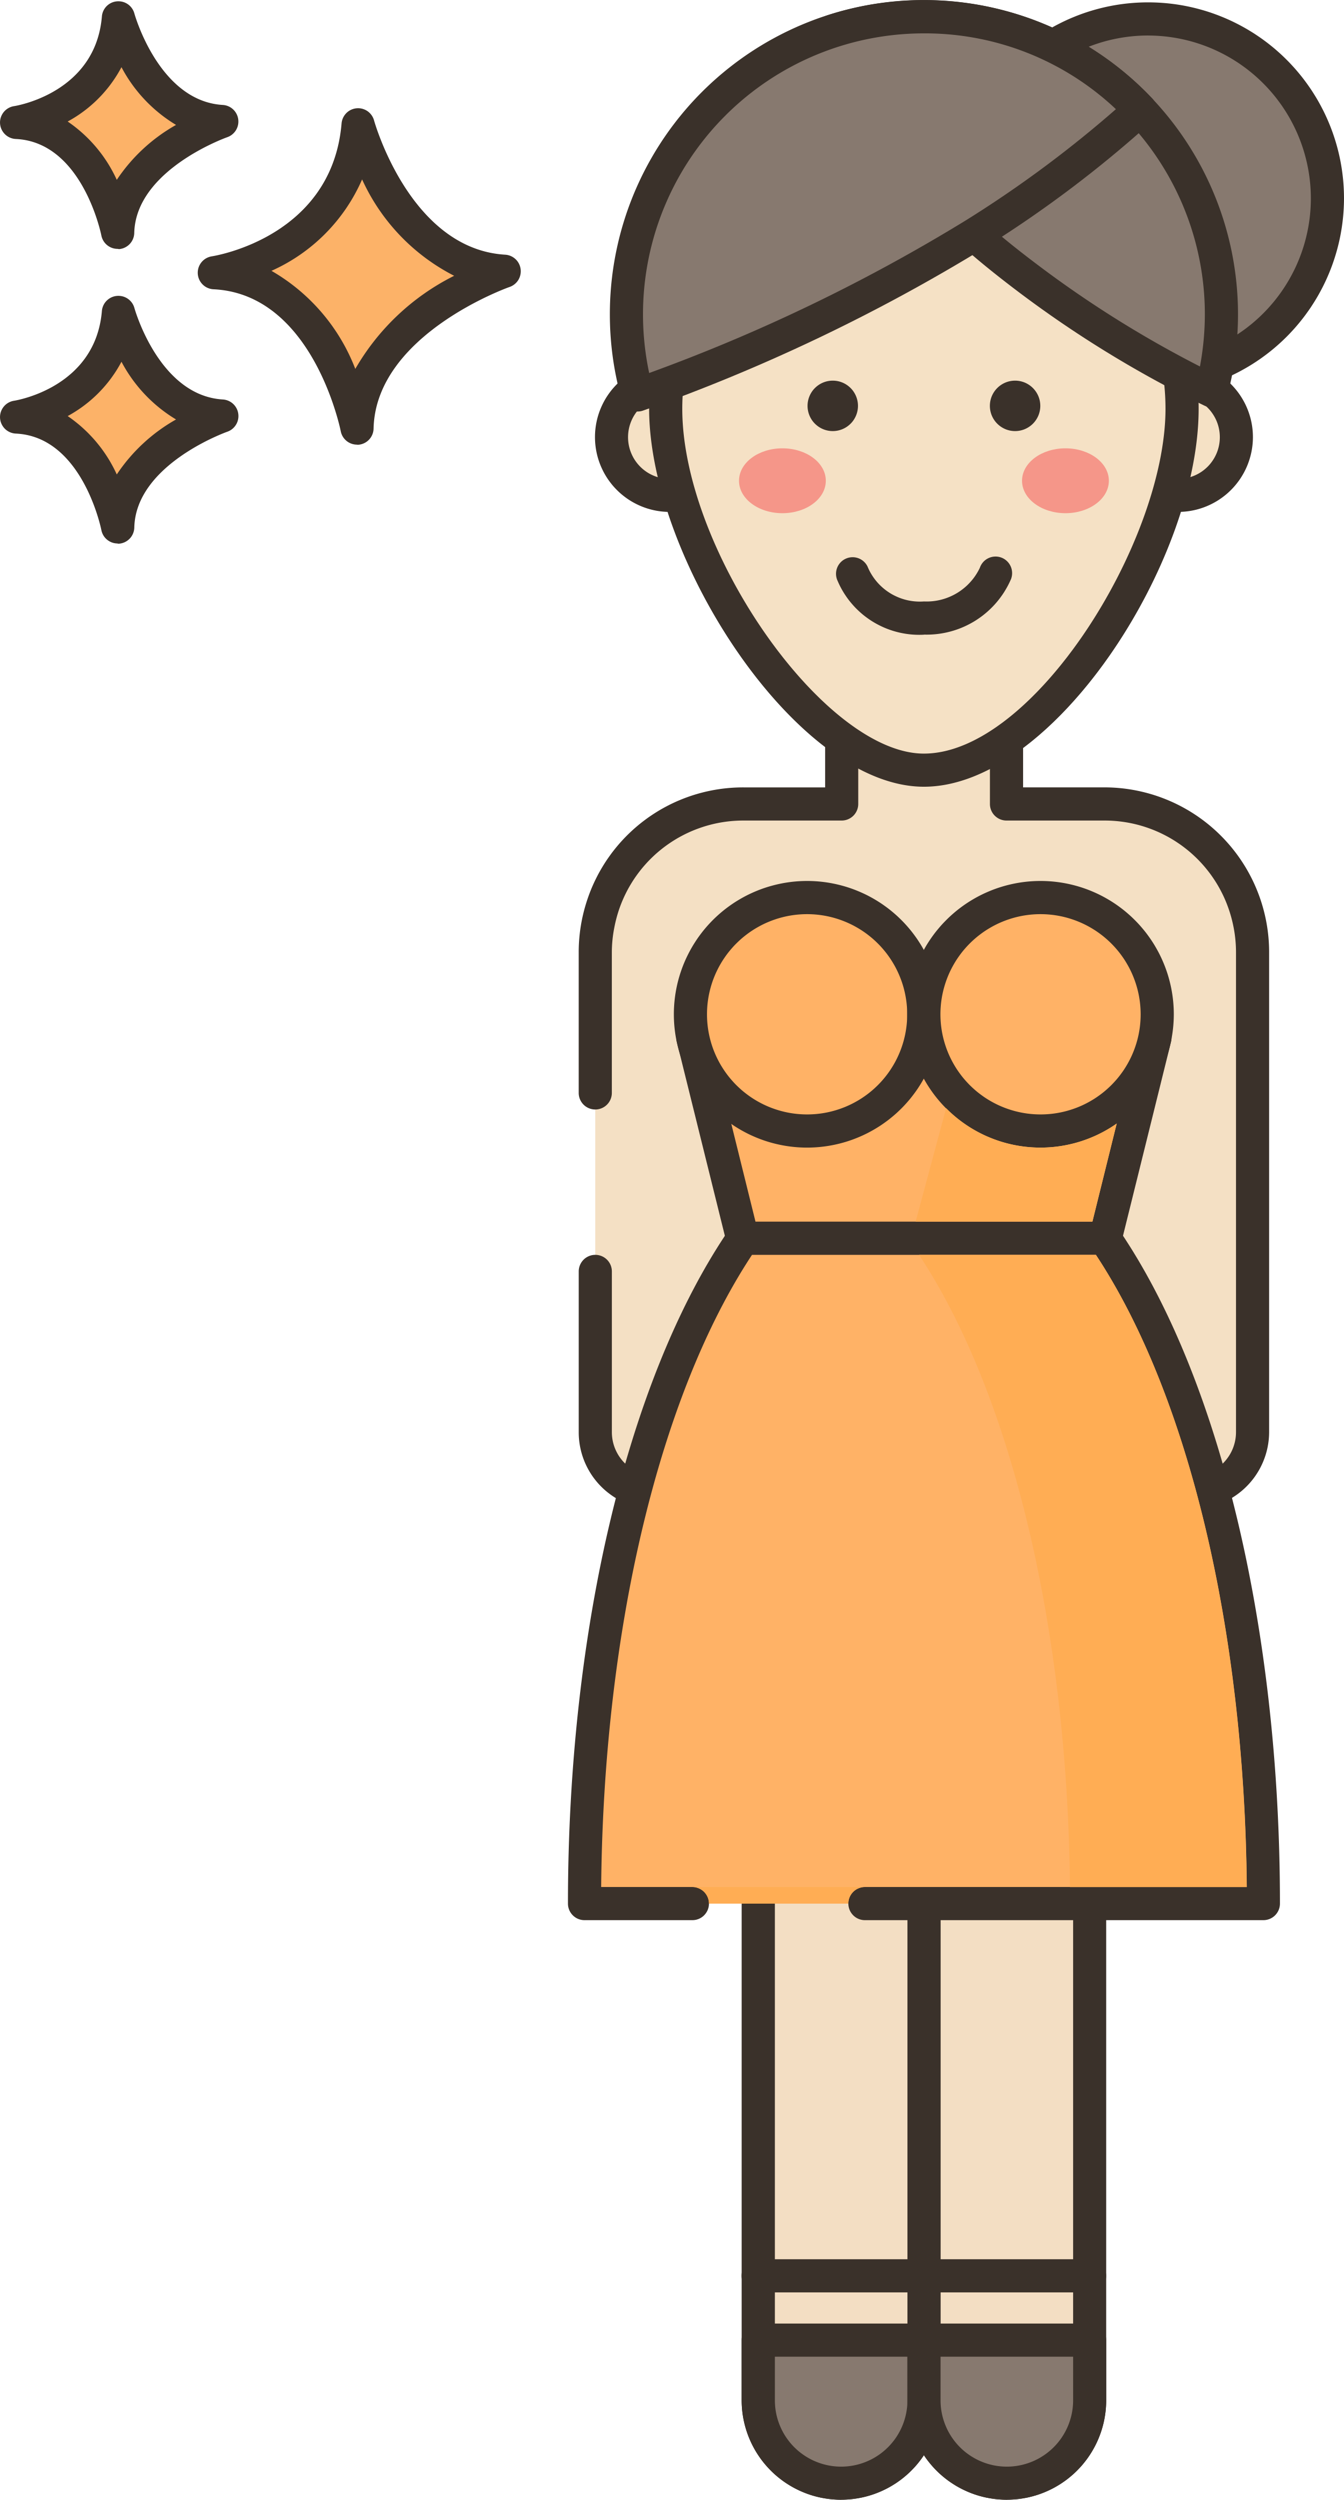 <svg xmlns="http://www.w3.org/2000/svg" width="54.747" height="101.797" viewBox="0 0 54.747 101.797">
  <g id="Grupo_55589" data-name="Grupo 55589" transform="translate(279.799 375.547)">
    <path id="Trazado_105290" data-name="Trazado 105290" d="M-265.212-370.468s1.534,5.7,5.951,5.96c0,0-5.9,2.037-6,6.391,0,0-1.16-6.108-5.816-6.327,0,0,5.423-.821,5.861-6.024Z" fill="#fcb268"/>
    <path id="Trazado_105291" data-name="Trazado 105291" d="M-265.257-357.44a.674.674,0,0,1-.662-.547c-.012-.056-1.123-5.588-5.185-5.78a.675.675,0,0,1-.639-.709.676.676,0,0,1,.57-.632c.2-.031,4.9-.818,5.288-5.415a.676.676,0,0,1,.73-.615.676.676,0,0,1,.594.5c.016.052,1.468,5.231,5.34,5.463a.675.675,0,0,1,.634.714.674.674,0,0,1-.454.6c-.054.018-5.453,1.939-5.541,5.769a.672.672,0,0,1-.617.656h-.058Zm-3.484-7.078a7.869,7.869,0,0,1,3.415,3.994,9.6,9.6,0,0,1,4.027-3.792,8.235,8.235,0,0,1-3.75-3.925,7.247,7.247,0,0,1-3.692,3.723Z" fill="#3a312a"/>
    <path id="Trazado_105292" data-name="Trazado 105292" d="M-274.976-362.826s1.085,4.028,4.208,4.216c0,0-4.17,1.44-4.24,4.52,0,0-.82-4.32-4.113-4.475C-279.121-358.565-275.286-359.147-274.976-362.826Z" fill="#fcb268"/>
    <path id="Trazado_105293" data-name="Trazado 105293" d="M-275.008-353.415a.675.675,0,0,1-.663-.55c-.007-.036-.767-3.8-3.482-3.925a.675.675,0,0,1-.645-.7.675.675,0,0,1,.575-.638c.133-.021,3.314-.56,3.574-3.652a.674.674,0,0,1,.727-.617.673.673,0,0,1,.6.5c.011.035,1,3.563,3.6,3.718a.675.675,0,0,1,.634.714.674.674,0,0,1-.454.6c-.036.013-3.727,1.328-3.786,3.9a.675.675,0,0,1-.619.658h-.057Zm-2.034-5.188a5.779,5.779,0,0,1,2,2.377,7.064,7.064,0,0,1,2.414-2.239,6.016,6.016,0,0,1-2.223-2.35,5.388,5.388,0,0,1-2.192,2.212Z" fill="#3a312a"/>
    <path id="Trazado_105294" data-name="Trazado 105294" d="M-274.976-374.823s1.085,4.029,4.208,4.217c0,0-4.17,1.44-4.24,4.519,0,0-.82-4.319-4.113-4.474C-279.121-370.561-275.286-371.142-274.976-374.823Z" fill="#fcb268"/>
    <path id="Trazado_105295" data-name="Trazado 105295" d="M-275.008-365.412a.675.675,0,0,1-.663-.548c-.007-.038-.767-3.8-3.482-3.927a.675.675,0,0,1-.645-.7.675.675,0,0,1,.575-.638c.133-.021,3.314-.559,3.574-3.65a.673.673,0,0,1,.725-.618.672.672,0,0,1,.6.5c.011.037,1,3.565,3.6,3.72a.675.675,0,0,1,.634.714.674.674,0,0,1-.454.6c-.036.013-3.727,1.328-3.786,3.9a.675.675,0,0,1-.619.657Zm-2.034-5.186a5.773,5.773,0,0,1,2,2.375,7.058,7.058,0,0,1,2.414-2.237,6.026,6.026,0,0,1-2.223-2.351,5.384,5.384,0,0,1-2.192,2.213Z" fill="#3a312a"/>
    <path id="Trazado_105296" data-name="Trazado 105296" d="M-235.414-301.873V-277.8a3.37,3.37,0,0,1-3.369,3.371h-.008a3.37,3.37,0,0,1-3.372-3.368v-24.08Z" fill="#f3dec3"/>
    <path id="Trazado_105297" data-name="Trazado 105297" d="M-238.786-273.75a4.054,4.054,0,0,1-4.053-4.048v-24.075a.677.677,0,0,1,.675-.675h6.75a.675.675,0,0,1,.675.675V-277.8a4.051,4.051,0,0,1-4.047,4.048Zm-2.7-27.448v23.4a2.7,2.7,0,0,0,2.7,2.7,2.7,2.7,0,0,0,2.7-2.7v-23.4Z" fill="#3a312a"/>
    <path id="Trazado_105298" data-name="Trazado 105298" d="M-231.374-374.618a7.307,7.307,0,0,1,5.449,8.78,7.307,7.307,0,0,1-8.78,5.45,7.308,7.308,0,0,1-5.449-8.781h0A7.307,7.307,0,0,1-231.374-374.618Z" fill="#87796f"/>
    <path id="Trazado_105299" data-name="Trazado 105299" d="M-233.032-359.491a7.98,7.98,0,0,1-7.98-7.98,7.98,7.98,0,0,1,7.98-7.98,7.98,7.98,0,0,1,7.98,7.979A7.989,7.989,0,0,1-233.032-359.491Zm0-14.61a6.63,6.63,0,0,0-6.63,6.63,6.63,6.63,0,0,0,6.63,6.63,6.63,6.63,0,0,0,6.63-6.63h0A6.637,6.637,0,0,0-233.032-374.1Z" fill="#3a312a"/>
    <path id="Trazado_105300" data-name="Trazado 105300" d="M-255.55-323.773v6.547a2.458,2.458,0,0,0,2.464,2.452,2.457,2.457,0,0,0,2.452-2.452v-2.532h16.941v2.532a2.459,2.459,0,0,0,2.409,2.508,2.457,2.457,0,0,0,2.508-2.408c0-.033,0-.067,0-.1v-19.537a6.022,6.022,0,0,0-.107-1.129,6.131,6.131,0,0,0-.166-.667,6.047,6.047,0,0,0-5.773-4.246H-238.8v-4.035h-6.714v4.031h-3.993a6.047,6.047,0,0,0-5.772,4.246,5.91,5.91,0,0,0-.166.667,5.939,5.939,0,0,0-.107,1.129v12.994Z" fill="#f4e0c4"/>
    <path id="Trazado_105301" data-name="Trazado 105301" d="M-231.236-314.09a3.137,3.137,0,0,1-3.131-3.136v-1.857h-15.592v1.857a3.133,3.133,0,0,1-3.128,3.138,3.133,3.133,0,0,1-3.138-3.127v-6.556a.675.675,0,0,1,.675-.675.675.675,0,0,1,.675.675v6.545a1.783,1.783,0,0,0,1.783,1.783,1.783,1.783,0,0,0,1.783-1.783v-2.533a.675.675,0,0,1,.675-.675h16.941a.677.677,0,0,1,.675.675v2.533a1.79,1.79,0,0,0,1.782,1.786,1.787,1.787,0,0,0,1.785-1.786v-19.536a5.333,5.333,0,0,0-.094-1,5.651,5.651,0,0,0-.149-.6,5.346,5.346,0,0,0-5.128-3.77H-238.8a.675.675,0,0,1-.675-.675v-3.357h-5.364v3.357a.675.675,0,0,1-.675.675H-249.5a5.348,5.348,0,0,0-5.13,3.771,5.5,5.5,0,0,0-.146.592,5.25,5.25,0,0,0-.1,1v5.729a.675.675,0,0,1-.675.675.675.675,0,0,1-.675-.675v-5.725a6.724,6.724,0,0,1,.118-1.258,6.9,6.9,0,0,1,.184-.737,6.691,6.691,0,0,1,6.42-4.722h3.316v-3.358a.675.675,0,0,1,.675-.675h6.714a.675.675,0,0,1,.675.675v3.357h3.3a6.714,6.714,0,0,1,6.722,6.706v19.547a3.141,3.141,0,0,1-3.136,3.136Z" fill="#3a312a"/>
    <path id="Trazado_105302" data-name="Trazado 105302" d="M-242.166-301.873V-277.8a3.37,3.37,0,0,1-3.369,3.371h-.008a3.369,3.369,0,0,1-3.371-3.367v-24.081Z" fill="#f3dec3"/>
    <path id="Trazado_105303" data-name="Trazado 105303" d="M-245.535-273.75a4.054,4.054,0,0,1-4.053-4.048v-24.075a.677.677,0,0,1,.675-.675h6.747a.675.675,0,0,1,.675.675V-277.8a4.052,4.052,0,0,1-4.046,4.048Zm-2.7-27.448v23.4a2.7,2.7,0,0,0,2.7,2.7,2.7,2.7,0,0,0,2.7-2.7v-23.4Z" fill="#3a312a"/>
    <path id="Trazado_105304" data-name="Trazado 105304" d="M-248.913-280.25v2.452a3.372,3.372,0,0,0,3.372,3.374h.006a3.372,3.372,0,0,0,3.372-3.374h0v-2.452Z" fill="#87796f"/>
    <path id="Trazado_105305" data-name="Trazado 105305" d="M-245.535-273.75a4.053,4.053,0,0,1-4.053-4.048v-2.452a.675.675,0,0,1,.675-.675h6.75a.675.675,0,0,1,.675.673v2.454a4.052,4.052,0,0,1-4.047,4.048Zm-2.7-5.825v1.777a2.7,2.7,0,0,0,2.7,2.7,2.7,2.7,0,0,0,2.7-2.7v-1.777Z" fill="#3a312a"/>
    <path id="Trazado_105306" data-name="Trazado 105306" d="M-242.166-282.194h-6.75a.675.675,0,0,1-.675-.675.675.675,0,0,1,.675-.675h6.75a.675.675,0,0,1,.675.675A.675.675,0,0,1-242.166-282.194Z" fill="#3a312a"/>
    <path id="Trazado_105307" data-name="Trazado 105307" d="M-235.414-282.194h-6.752a.675.675,0,0,1-.675-.675.675.675,0,0,1,.675-.675h6.75a.675.675,0,0,1,.675.675.675.675,0,0,1-.675.675h0Z" fill="#3a312a"/>
    <path id="Trazado_105308" data-name="Trazado 105308" d="M-242.166-280.25v2.452a3.374,3.374,0,0,0,3.373,3.374h.005a3.372,3.372,0,0,0,3.372-3.372v-2.454Z" fill="#87796f"/>
    <path id="Trazado_105309" data-name="Trazado 105309" d="M-238.786-273.75a4.053,4.053,0,0,1-4.053-4.048v-2.452a.675.675,0,0,1,.675-.675h6.75a.675.675,0,0,1,.675.673v2.454a4.051,4.051,0,0,1-4.047,4.048Zm-2.7-5.825v1.777a2.7,2.7,0,0,0,2.7,2.7,2.7,2.7,0,0,0,2.7-2.7v-1.777Z" fill="#3a312a"/>
    <path id="Trazado_105310" data-name="Trazado 105310" d="M-250.144-357.75a2.371,2.371,0,0,1-2.371,2.373,2.372,2.372,0,0,1-2.373-2.371,2.372,2.372,0,0,1,2.371-2.373h0A2.372,2.372,0,0,1-250.144-357.75Z" fill="#f5e1c5" fill-rule="evenodd"/>
    <path id="Trazado_105311" data-name="Trazado 105311" d="M-252.516-354.7a3.047,3.047,0,0,1-3.047-3.047,3.047,3.047,0,0,1,3.047-3.047,3.047,3.047,0,0,1,3.047,3.047h0A3.051,3.051,0,0,1-252.516-354.7Zm0-4.743a1.7,1.7,0,0,0-1.7,1.7,1.7,1.7,0,0,0,1.7,1.7,1.7,1.7,0,0,0,1.7-1.7,1.7,1.7,0,0,0-1.7-1.7Z" fill="#3a312a"/>
    <path id="Trazado_105312" data-name="Trazado 105312" d="M-229.437-357.75a2.371,2.371,0,0,1-2.371,2.373,2.372,2.372,0,0,1-2.373-2.371,2.372,2.372,0,0,1,2.371-2.373h0A2.372,2.372,0,0,1-229.437-357.75Z" fill="#f5e1c5" fill-rule="evenodd"/>
    <path id="Trazado_105313" data-name="Trazado 105313" d="M-231.81-354.7a3.046,3.046,0,0,1-3.046-3.048,3.047,3.047,0,0,1,3.048-3.046,3.048,3.048,0,0,1,3.046,3.047A3.05,3.05,0,0,1-231.81-354.7Zm0-4.743a1.7,1.7,0,0,0-1.7,1.7,1.7,1.7,0,0,0,1.7,1.7,1.7,1.7,0,0,0,1.7-1.7,1.7,1.7,0,0,0-1.7-1.7Z" fill="#3a312a"/>
    <path id="Trazado_105314" data-name="Trazado 105314" d="M-231.646-358.9c0,5.806-5.594,14.717-10.518,14.717-4.7,0-10.516-8.911-10.516-14.717a10.517,10.517,0,0,1,10.523-10.511A10.517,10.517,0,0,1-231.646-358.9Z" fill="#f5e1c5"/>
    <path id="Trazado_105315" data-name="Trazado 105315" d="M-242.166-343.509c-5.189,0-11.191-9.314-11.191-15.392a11.192,11.192,0,0,1,11.192-11.192A11.192,11.192,0,0,1-230.973-358.9C-230.973-352.683-236.873-343.509-242.166-343.509Zm0-25.228a9.85,9.85,0,0,0-9.841,9.836c0,5.775,5.795,14.043,9.841,14.043,4.469,0,9.843-8.625,9.843-14.043a9.85,9.85,0,0,0-9.843-9.839Z" fill="#3a312a"/>
    <path id="Trazado_105316" data-name="Trazado 105316" d="M-244.85-359.019a1.027,1.027,0,0,1-1.027,1.027,1.027,1.027,0,0,1-1.027-1.027,1.027,1.027,0,0,1,1.027-1.027h0A1.027,1.027,0,0,1-244.85-359.019Z" fill="#3a312a"/>
    <path id="Trazado_105317" data-name="Trazado 105317" d="M-237.423-359.019a1.027,1.027,0,0,1-1.027,1.027,1.027,1.027,0,0,1-1.027-1.027,1.027,1.027,0,0,1,1.027-1.027A1.028,1.028,0,0,1-237.423-359.019Z" fill="#3a312a"/>
    <path id="Trazado_105318" data-name="Trazado 105318" d="M-246.16-355.969c0,.731-.791,1.321-1.768,1.321s-1.768-.59-1.768-1.321.79-1.321,1.768-1.321S-246.16-356.7-246.16-355.969Z" fill="#f59689"/>
    <path id="Trazado_105319" data-name="Trazado 105319" d="M-234.63-355.969c0,.731-.792,1.321-1.768,1.321s-1.769-.59-1.769-1.321.792-1.321,1.769-1.321S-234.63-356.7-234.63-355.969Z" fill="#f59689"/>
    <path id="Trazado_105320" data-name="Trazado 105320" d="M-242.166-349.7a3.618,3.618,0,0,1-3.514-2.193.675.675,0,0,1,.328-.9.675.675,0,0,1,.891.316,2.305,2.305,0,0,0,2.3,1.423,2.4,2.4,0,0,0,2.275-1.369.676.676,0,0,1,.855-.425.676.676,0,0,1,.425.855c0,.014-.01.028-.016.042a3.741,3.741,0,0,1-3.539,2.247Z" fill="#3a312a"/>
    <path id="Trazado_105321" data-name="Trazado 105321" d="M-230.044-362.752a12.081,12.081,0,0,1-.406,3.114,45.042,45.042,0,0,1-7.63-4.693c-.7-.529-1.381-1.077-2.037-1.659a20.494,20.494,0,0,1-2.248-2.288,24.305,24.305,0,0,1-3.514-6,12.12,12.12,0,0,1,15.252,7.822,12.127,12.127,0,0,1,.583,3.709Z" fill="#87796f"/>
    <path id="Trazado_105322" data-name="Trazado 105322" d="M-230.45-358.963a.66.66,0,0,1-.293-.068,45.675,45.675,0,0,1-7.745-4.762c-.788-.6-1.468-1.151-2.076-1.692a21.115,21.115,0,0,1-2.319-2.362,24.691,24.691,0,0,1-3.614-6.167.677.677,0,0,1,.352-.889l.059-.022a12.794,12.794,0,0,1,16.1,8.255,12.793,12.793,0,0,1,.188,7.205.671.671,0,0,1-.37.44.675.675,0,0,1-.283.062Zm-14.5-14.885a22.347,22.347,0,0,0,3.1,5.139,20.007,20.007,0,0,0,2.175,2.211c.586.521,1.239,1.052,2,1.628a44.693,44.693,0,0,0,6.755,4.247,11.624,11.624,0,0,0,.2-2.131,11.444,11.444,0,0,0-11.446-11.436A11.514,11.514,0,0,0-244.95-373.848Z" fill="#3a312a"/>
    <path id="Trazado_105323" data-name="Trazado 105323" d="M-233.359-371.075a47.178,47.178,0,0,1-6.758,5.085,73.33,73.33,0,0,1-13.712,6.527,12.12,12.12,0,0,1,8.387-14.948A12.12,12.12,0,0,1-233.359-371.075Z" fill="#87796f"/>
    <path id="Trazado_105324" data-name="Trazado 105324" d="M-253.829-358.788a.674.674,0,0,1-.649-.491,12.8,12.8,0,0,1,8.84-15.787,12.8,12.8,0,0,1,12.772,3.526.676.676,0,0,1-.029.956l-.007.006a47.917,47.917,0,0,1-6.853,5.158,73.476,73.476,0,0,1-13.838,6.589.663.663,0,0,1-.233.042Zm11.665-15.4a11.443,11.443,0,0,0-11.443,11.443,11.474,11.474,0,0,0,.252,2.388,71.238,71.238,0,0,0,12.881-6.205,47.178,47.178,0,0,0,6.131-4.539,11.331,11.331,0,0,0-7.821-3.087Z" fill="#3a312a"/>
    <path id="Trazado_105325" data-name="Trazado 105325" d="M-251.575-333.285l2.023,8.164h14.778l2.023-8.164-9.409-.943Z" fill="#ffb266"/>
    <path id="Trazado_105326" data-name="Trazado 105326" d="M-234.774-324.446h-14.778a.674.674,0,0,1-.655-.512l-2.023-8.165a.673.673,0,0,1,.49-.816.635.635,0,0,1,.1-.017l9.416-.944a1.007,1.007,0,0,1,.135,0l9.408.944a.674.674,0,0,1,.6.736.635.635,0,0,1-.017.1l-2.023,8.165a.673.673,0,0,1-.654.512Zm-14.25-1.35H-235.3l1.708-6.894-8.566-.86-8.572.86Z" fill="#3a312a"/>
    <path id="Trazado_105327" data-name="Trazado 105327" d="M-244.566-298.027h16.23c0-11.412-2.58-21.426-6.464-27.094h-14.727c-3.884,5.668-6.463,15.682-6.463,27.094Z" fill="#ffb266"/>
    <path id="Trazado_105328" data-name="Trazado 105328" d="M-228.336-297.352h-16.23a.675.675,0,0,1-.675-.675.675.675,0,0,1,.675-.675h15.555c-.094-10.483-2.372-20.029-6.145-25.744h-14.01c-3.773,5.715-6.05,15.261-6.145,25.744h3.716a.675.675,0,0,1,.675.675.675.675,0,0,1-.675.675h-4.394a.675.675,0,0,1-.675-.675c0-11.191,2.46-21.462,6.582-27.476a.674.674,0,0,1,.556-.293H-234.8a.674.674,0,0,1,.557.293c4.122,6.014,6.582,16.285,6.582,27.476a.675.675,0,0,1-.675.675Z" fill="#3a312a"/>
    <path id="Trazado_105329" data-name="Trazado 105329" d="M-242.166-334.24a4.753,4.753,0,0,1-4.753,4.753,4.753,4.753,0,0,1-4.753-4.753,4.753,4.753,0,0,1,4.753-4.753h0A4.753,4.753,0,0,1-242.166-334.24Z" fill="#ffb266"/>
    <path id="Trazado_105330" data-name="Trazado 105330" d="M-246.92-328.813a5.429,5.429,0,0,1-5.43-5.428,5.429,5.429,0,0,1,5.428-5.43,5.43,5.43,0,0,1,5.43,5.428h0A5.434,5.434,0,0,1-246.92-328.813Zm0-9.507A4.078,4.078,0,0,0-251-334.242a4.078,4.078,0,0,0,4.078,4.078,4.078,4.078,0,0,0,4.078-4.078A4.082,4.082,0,0,0-246.92-338.32Z" fill="#3a312a"/>
    <path id="Trazado_105331" data-name="Trazado 105331" d="M-236.637-338.9a4.754,4.754,0,0,1,3.932,5.452,4.754,4.754,0,0,1-5.453,3.932,4.753,4.753,0,0,1-3.931-5.452h0A4.753,4.753,0,0,1-236.637-338.9Z" fill="#ffb266"/>
    <path id="Trazado_105332" data-name="Trazado 105332" d="M-237.414-328.813a5.429,5.429,0,0,1-5.429-5.429,5.429,5.429,0,0,1,5.429-5.429,5.429,5.429,0,0,1,5.429,5.429h0A5.435,5.435,0,0,1-237.414-328.813Zm0-9.507a4.078,4.078,0,0,0-4.077,4.079,4.078,4.078,0,0,0,4.079,4.077,4.077,4.077,0,0,0,4.077-4.078A4.082,4.082,0,0,0-237.414-338.32Z" fill="#3a312a"/>
    <path id="Trazado_105333" data-name="Trazado 105333" d="M-234.311-329.794l-.99,3.995h-7.2l1.242-4.62A5.4,5.4,0,0,0-234.311-329.794Z" fill="#ffad54"/>
    <path id="Trazado_105334" data-name="Trazado 105334" d="M-251.6-298.7h7.029a.675.675,0,0,0-.675.675h-5.674a.675.675,0,0,0-.675-.675Z" fill="#ffad54"/>
    <path id="Trazado_105335" data-name="Trazado 105335" d="M-229.014-298.7h-7.2c-.1-10.48-2.372-20.029-6.148-25.745h7.2C-231.386-318.733-229.109-309.184-229.014-298.7Z" fill="#ffad54"/>
  </g>
</svg>

